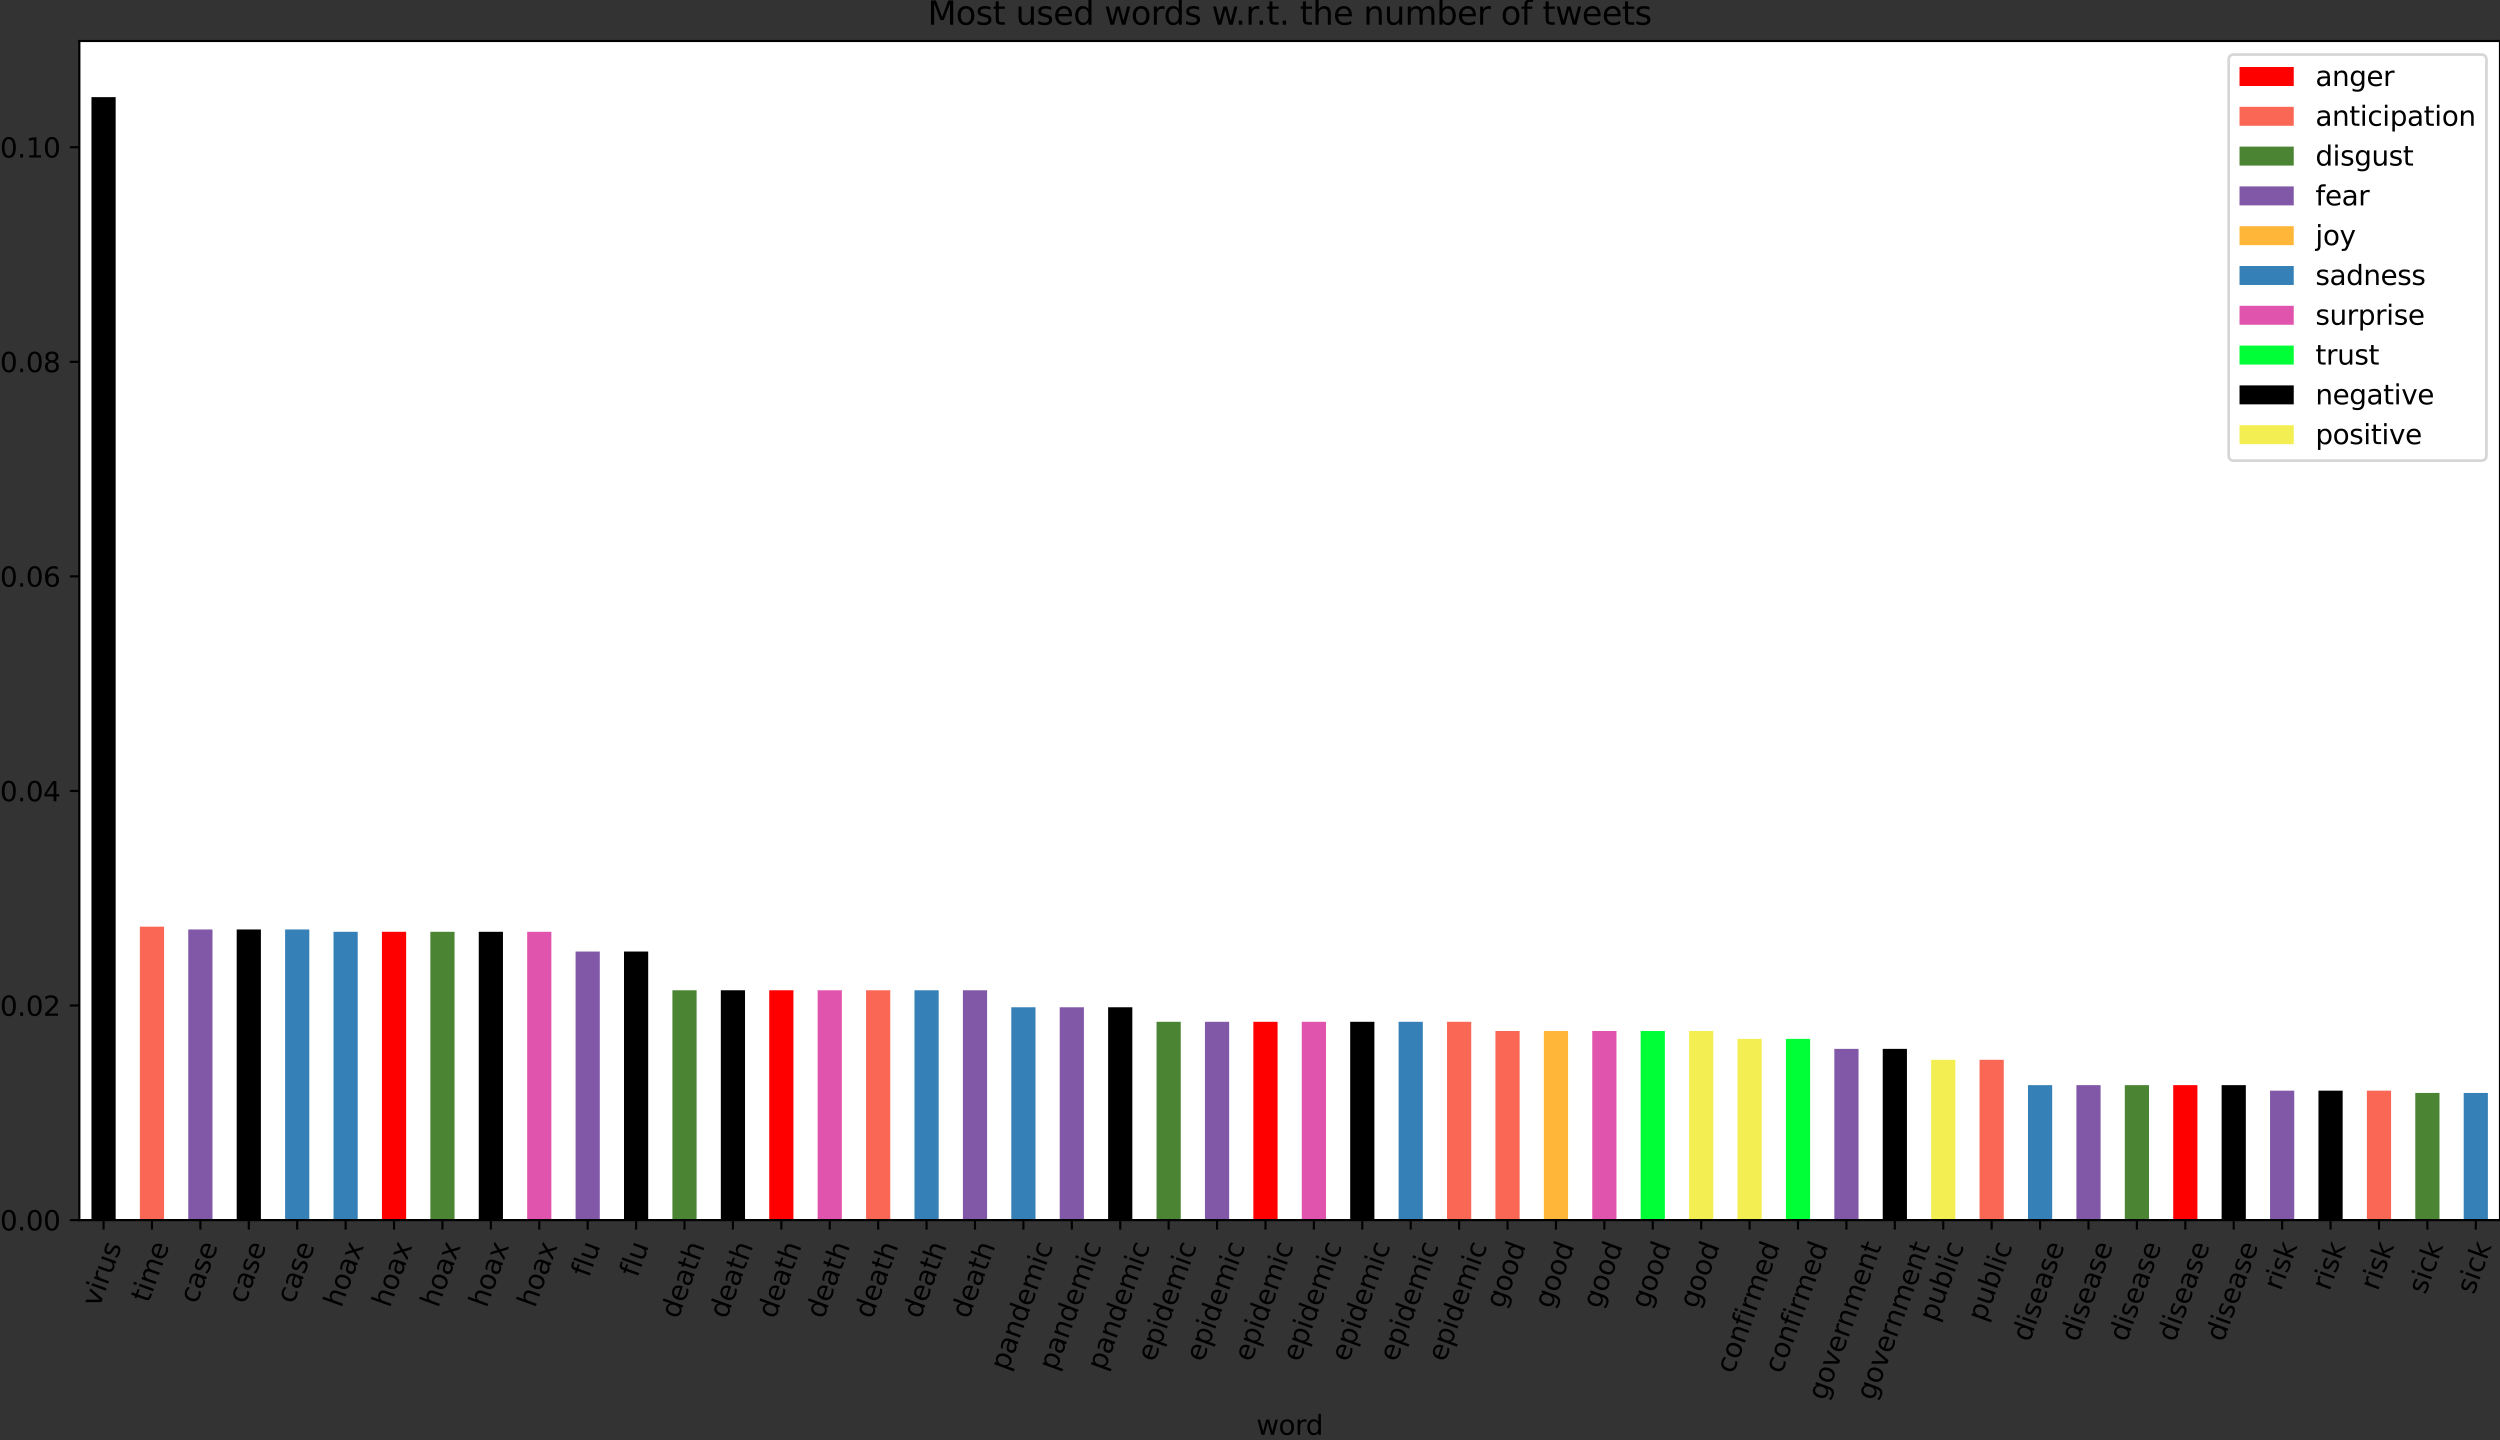<?xml version="1.0" encoding="utf-8" standalone="no"?>
<!DOCTYPE svg PUBLIC "-//W3C//DTD SVG 1.1//EN"
  "http://www.w3.org/Graphics/SVG/1.1/DTD/svg11.dtd">
<svg height="531.274pt" version="1.1" viewBox="0 0 922.066 531.274" width="922.066pt" xmlns="http://www.w3.org/2000/svg" xmlns:xlink="http://www.w3.org/1999/xlink">
 <rect x="0" y="0" width="922.066" height="531.274" fill="#333333" stroke="none"/>
 <defs>
  <style type="text/css">*{stroke-linecap:butt;stroke-linejoin:round;}</style>
 </defs>
 <g id="figure_1">
  <g id="patch_1">
   <path d="M 0 531.274 
L 922.066 531.274 
L 922.066 0 
L 0 0 
z
" style="fill:none;"/>
  </g>
  <g id="axes_1">
   <g id="patch_2">
    <path d="M 29.266 449.998 
L 922.066 449.998 
L 922.066 15.118 
L 29.266 15.118 
z
" style="fill:#ffffff;"/>
   </g>
   <g id="patch_3">
    <path clip-path="url(#p5f3ebef27d)" d="M 33.73 449.998 
L 42.658 449.998 
L 42.658 35.827 
L 33.73 35.827 
z
"/>
   </g>
   <g id="patch_4">
    <path clip-path="url(#p5f3ebef27d)" d="M 51.586 449.998 
L 60.514 449.998 
L 60.514 341.776 
L 51.586 341.776 
z
" style="fill:#fb6755;"/>
   </g>
   <g id="patch_5">
    <path clip-path="url(#p5f3ebef27d)" d="M 69.442 449.998 
L 78.37 449.998 
L 78.37 342.805 
L 69.442 342.805 
z
" style="fill:#8058a7;"/>
   </g>
   <g id="patch_6">
    <path clip-path="url(#p5f3ebef27d)" d="M 87.298 449.998 
L 96.226 449.998 
L 96.226 342.805 
L 87.298 342.805 
z
"/>
   </g>
   <g id="patch_7">
    <path clip-path="url(#p5f3ebef27d)" d="M 105.154 449.998 
L 114.082 449.998 
L 114.082 342.805 
L 105.154 342.805 
z
" style="fill:#3581b7;"/>
   </g>
   <g id="patch_8">
    <path clip-path="url(#p5f3ebef27d)" d="M 123.01 449.998 
L 131.938 449.998 
L 131.938 343.664 
L 123.01 343.664 
z
" style="fill:#3581b7;"/>
   </g>
   <g id="patch_9">
    <path clip-path="url(#p5f3ebef27d)" d="M 140.866 449.998 
L 149.794 449.998 
L 149.794 343.664 
L 140.866 343.664 
z
" style="fill:#ff0000;"/>
   </g>
   <g id="patch_10">
    <path clip-path="url(#p5f3ebef27d)" d="M 158.722 449.998 
L 167.65 449.998 
L 167.65 343.664 
L 158.722 343.664 
z
" style="fill:#4b8534;"/>
   </g>
   <g id="patch_11">
    <path clip-path="url(#p5f3ebef27d)" d="M 176.578 449.998 
L 185.506 449.998 
L 185.506 343.664 
L 176.578 343.664 
z
"/>
   </g>
   <g id="patch_12">
    <path clip-path="url(#p5f3ebef27d)" d="M 194.434 449.998 
L 203.362 449.998 
L 203.362 343.664 
L 194.434 343.664 
z
" style="fill:#e154ae;"/>
   </g>
   <g id="patch_13">
    <path clip-path="url(#p5f3ebef27d)" d="M 212.29 449.998 
L 221.218 449.998 
L 221.218 350.949 
L 212.29 350.949 
z
" style="fill:#8058a7;"/>
   </g>
   <g id="patch_14">
    <path clip-path="url(#p5f3ebef27d)" d="M 230.146 449.998 
L 239.074 449.998 
L 239.074 350.949 
L 230.146 350.949 
z
"/>
   </g>
   <g id="patch_15">
    <path clip-path="url(#p5f3ebef27d)" d="M 248.002 449.998 
L 256.93 449.998 
L 256.93 365.237 
L 248.002 365.237 
z
" style="fill:#4b8534;"/>
   </g>
   <g id="patch_16">
    <path clip-path="url(#p5f3ebef27d)" d="M 265.858 449.998 
L 274.786 449.998 
L 274.786 365.237 
L 265.858 365.237 
z
"/>
   </g>
   <g id="patch_17">
    <path clip-path="url(#p5f3ebef27d)" d="M 283.714 449.998 
L 292.642 449.998 
L 292.642 365.237 
L 283.714 365.237 
z
" style="fill:#ff0000;"/>
   </g>
   <g id="patch_18">
    <path clip-path="url(#p5f3ebef27d)" d="M 301.57 449.998 
L 310.498 449.998 
L 310.498 365.237 
L 301.57 365.237 
z
" style="fill:#e154ae;"/>
   </g>
   <g id="patch_19">
    <path clip-path="url(#p5f3ebef27d)" d="M 319.426 449.998 
L 328.354 449.998 
L 328.354 365.237 
L 319.426 365.237 
z
" style="fill:#fb6755;"/>
   </g>
   <g id="patch_20">
    <path clip-path="url(#p5f3ebef27d)" d="M 337.282 449.998 
L 346.21 449.998 
L 346.21 365.237 
L 337.282 365.237 
z
" style="fill:#3581b7;"/>
   </g>
   <g id="patch_21">
    <path clip-path="url(#p5f3ebef27d)" d="M 355.138 449.998 
L 364.066 449.998 
L 364.066 365.237 
L 355.138 365.237 
z
" style="fill:#8058a7;"/>
   </g>
   <g id="patch_22">
    <path clip-path="url(#p5f3ebef27d)" d="M 372.994 449.998 
L 381.922 449.998 
L 381.922 371.507 
L 372.994 371.507 
z
" style="fill:#3581b7;"/>
   </g>
   <g id="patch_23">
    <path clip-path="url(#p5f3ebef27d)" d="M 390.85 449.998 
L 399.778 449.998 
L 399.778 371.507 
L 390.85 371.507 
z
" style="fill:#8058a7;"/>
   </g>
   <g id="patch_24">
    <path clip-path="url(#p5f3ebef27d)" d="M 408.706 449.998 
L 417.634 449.998 
L 417.634 371.507 
L 408.706 371.507 
z
"/>
   </g>
   <g id="patch_25">
    <path clip-path="url(#p5f3ebef27d)" d="M 426.562 449.998 
L 435.49 449.998 
L 435.49 376.877 
L 426.562 376.877 
z
" style="fill:#4b8534;"/>
   </g>
   <g id="patch_26">
    <path clip-path="url(#p5f3ebef27d)" d="M 444.418 449.998 
L 453.346 449.998 
L 453.346 376.877 
L 444.418 376.877 
z
" style="fill:#8058a7;"/>
   </g>
   <g id="patch_27">
    <path clip-path="url(#p5f3ebef27d)" d="M 462.274 449.998 
L 471.202 449.998 
L 471.202 376.877 
L 462.274 376.877 
z
" style="fill:#ff0000;"/>
   </g>
   <g id="patch_28">
    <path clip-path="url(#p5f3ebef27d)" d="M 480.13 449.998 
L 489.058 449.998 
L 489.058 376.877 
L 480.13 376.877 
z
" style="fill:#e154ae;"/>
   </g>
   <g id="patch_29">
    <path clip-path="url(#p5f3ebef27d)" d="M 497.986 449.998 
L 506.914 449.998 
L 506.914 376.877 
L 497.986 376.877 
z
"/>
   </g>
   <g id="patch_30">
    <path clip-path="url(#p5f3ebef27d)" d="M 515.842 449.998 
L 524.77 449.998 
L 524.77 376.877 
L 515.842 376.877 
z
" style="fill:#3581b7;"/>
   </g>
   <g id="patch_31">
    <path clip-path="url(#p5f3ebef27d)" d="M 533.698 449.998 
L 542.626 449.998 
L 542.626 376.877 
L 533.698 376.877 
z
" style="fill:#fb6755;"/>
   </g>
   <g id="patch_32">
    <path clip-path="url(#p5f3ebef27d)" d="M 551.554 449.998 
L 560.482 449.998 
L 560.482 380.27 
L 551.554 380.27 
z
" style="fill:#fb6755;"/>
   </g>
   <g id="patch_33">
    <path clip-path="url(#p5f3ebef27d)" d="M 569.41 449.998 
L 578.338 449.998 
L 578.338 380.27 
L 569.41 380.27 
z
" style="fill:#ffb639;"/>
   </g>
   <g id="patch_34">
    <path clip-path="url(#p5f3ebef27d)" d="M 587.266 449.998 
L 596.194 449.998 
L 596.194 380.27 
L 587.266 380.27 
z
" style="fill:#e154ae;"/>
   </g>
   <g id="patch_35">
    <path clip-path="url(#p5f3ebef27d)" d="M 605.122 449.998 
L 614.05 449.998 
L 614.05 380.27 
L 605.122 380.27 
z
" style="fill:#00ff37;"/>
   </g>
   <g id="patch_36">
    <path clip-path="url(#p5f3ebef27d)" d="M 622.978 449.998 
L 631.906 449.998 
L 631.906 380.27 
L 622.978 380.27 
z
" style="fill:#f3ef52;"/>
   </g>
   <g id="patch_37">
    <path clip-path="url(#p5f3ebef27d)" d="M 640.834 449.998 
L 649.762 449.998 
L 649.762 383.171 
L 640.834 383.171 
z
" style="fill:#f3ef52;"/>
   </g>
   <g id="patch_38">
    <path clip-path="url(#p5f3ebef27d)" d="M 658.69 449.998 
L 667.618 449.998 
L 667.618 383.171 
L 658.69 383.171 
z
" style="fill:#00ff37;"/>
   </g>
   <g id="patch_39">
    <path clip-path="url(#p5f3ebef27d)" d="M 676.546 449.998 
L 685.474 449.998 
L 685.474 386.839 
L 676.546 386.839 
z
" style="fill:#8058a7;"/>
   </g>
   <g id="patch_40">
    <path clip-path="url(#p5f3ebef27d)" d="M 694.402 449.998 
L 703.33 449.998 
L 703.33 386.839 
L 694.402 386.839 
z
"/>
   </g>
   <g id="patch_41">
    <path clip-path="url(#p5f3ebef27d)" d="M 712.258 449.998 
L 721.186 449.998 
L 721.186 390.89 
L 712.258 390.89 
z
" style="fill:#f3ef52;"/>
   </g>
   <g id="patch_42">
    <path clip-path="url(#p5f3ebef27d)" d="M 730.114 449.998 
L 739.042 449.998 
L 739.042 390.89 
L 730.114 390.89 
z
" style="fill:#fb6755;"/>
   </g>
   <g id="patch_43">
    <path clip-path="url(#p5f3ebef27d)" d="M 747.97 449.998 
L 756.898 449.998 
L 756.898 400.233 
L 747.97 400.233 
z
" style="fill:#3581b7;"/>
   </g>
   <g id="patch_44">
    <path clip-path="url(#p5f3ebef27d)" d="M 765.826 449.998 
L 774.754 449.998 
L 774.754 400.233 
L 765.826 400.233 
z
" style="fill:#8058a7;"/>
   </g>
   <g id="patch_45">
    <path clip-path="url(#p5f3ebef27d)" d="M 783.682 449.998 
L 792.61 449.998 
L 792.61 400.233 
L 783.682 400.233 
z
" style="fill:#4b8534;"/>
   </g>
   <g id="patch_46">
    <path clip-path="url(#p5f3ebef27d)" d="M 801.538 449.998 
L 810.466 449.998 
L 810.466 400.233 
L 801.538 400.233 
z
" style="fill:#ff0000;"/>
   </g>
   <g id="patch_47">
    <path clip-path="url(#p5f3ebef27d)" d="M 819.394 449.998 
L 828.322 449.998 
L 828.322 400.233 
L 819.394 400.233 
z
"/>
   </g>
   <g id="patch_48">
    <path clip-path="url(#p5f3ebef27d)" d="M 837.25 449.998 
L 846.178 449.998 
L 846.178 402.273 
L 837.25 402.273 
z
" style="fill:#8058a7;"/>
   </g>
   <g id="patch_49">
    <path clip-path="url(#p5f3ebef27d)" d="M 855.106 449.998 
L 864.034 449.998 
L 864.034 402.273 
L 855.106 402.273 
z
"/>
   </g>
   <g id="patch_50">
    <path clip-path="url(#p5f3ebef27d)" d="M 872.962 449.998 
L 881.89 449.998 
L 881.89 402.273 
L 872.962 402.273 
z
" style="fill:#fb6755;"/>
   </g>
   <g id="patch_51">
    <path clip-path="url(#p5f3ebef27d)" d="M 890.818 449.998 
L 899.746 449.998 
L 899.746 403.102 
L 890.818 403.102 
z
" style="fill:#4b8534;"/>
   </g>
   <g id="patch_52">
    <path clip-path="url(#p5f3ebef27d)" d="M 908.674 449.998 
L 917.602 449.998 
L 917.602 403.102 
L 908.674 403.102 
z
" style="fill:#3581b7;"/>
   </g>
   <g id="matplotlib.axis_1">
    <g id="xtick_1">
     <g id="line2d_1">
      <defs>
       <path d="M 0 0 
L 0 3.5 
" id="mff3996da03" style="stroke:#000000;stroke-width:0.8;"/>
      </defs>
      <g>
       <use style="stroke:#000000;stroke-width:0.8;" x="38.194" xlink:href="#mff3996da03" y="449.998"/>
      </g>
     </g>
     <g id="text_1">
      <!-- virus -->
      <g transform="translate(36.622 482.483)rotate(-70)scale(0.1 -0.1)">
       <defs>
        <path d="M 191 3500 
L 800 3500 
L 1894 563 
L 2988 3500 
L 3597 3500 
L 2284 0 
L 1503 0 
L 191 3500 
z
" id="DejaVuSans-76" transform="scale(0.016)"/>
        <path d="M 603 3500 
L 1178 3500 
L 1178 0 
L 603 0 
L 603 3500 
z
M 603 4863 
L 1178 4863 
L 1178 4134 
L 603 4134 
L 603 4863 
z
" id="DejaVuSans-69" transform="scale(0.016)"/>
        <path d="M 2631 2963 
Q 2534 3019 2420 3045 
Q 2306 3072 2169 3072 
Q 1681 3072 1420 2755 
Q 1159 2438 1159 1844 
L 1159 0 
L 581 0 
L 581 3500 
L 1159 3500 
L 1159 2956 
Q 1341 3275 1631 3429 
Q 1922 3584 2338 3584 
Q 2397 3584 2469 3576 
Q 2541 3569 2628 3553 
L 2631 2963 
z
" id="DejaVuSans-72" transform="scale(0.016)"/>
        <path d="M 544 1381 
L 544 3500 
L 1119 3500 
L 1119 1403 
Q 1119 906 1312 657 
Q 1506 409 1894 409 
Q 2359 409 2629 706 
Q 2900 1003 2900 1516 
L 2900 3500 
L 3475 3500 
L 3475 0 
L 2900 0 
L 2900 538 
Q 2691 219 2414 64 
Q 2138 -91 1772 -91 
Q 1169 -91 856 284 
Q 544 659 544 1381 
z
M 1991 3584 
L 1991 3584 
z
" id="DejaVuSans-75" transform="scale(0.016)"/>
        <path d="M 2834 3397 
L 2834 2853 
Q 2591 2978 2328 3040 
Q 2066 3103 1784 3103 
Q 1356 3103 1142 2972 
Q 928 2841 928 2578 
Q 928 2378 1081 2264 
Q 1234 2150 1697 2047 
L 1894 2003 
Q 2506 1872 2764 1633 
Q 3022 1394 3022 966 
Q 3022 478 2636 193 
Q 2250 -91 1575 -91 
Q 1294 -91 989 -36 
Q 684 19 347 128 
L 347 722 
Q 666 556 975 473 
Q 1284 391 1588 391 
Q 1994 391 2212 530 
Q 2431 669 2431 922 
Q 2431 1156 2273 1281 
Q 2116 1406 1581 1522 
L 1381 1569 
Q 847 1681 609 1914 
Q 372 2147 372 2553 
Q 372 3047 722 3315 
Q 1072 3584 1716 3584 
Q 2034 3584 2315 3537 
Q 2597 3491 2834 3397 
z
" id="DejaVuSans-73" transform="scale(0.016)"/>
       </defs>
       <use xlink:href="#DejaVuSans-76"/>
       <use x="59.18" xlink:href="#DejaVuSans-69"/>
       <use x="86.963" xlink:href="#DejaVuSans-72"/>
       <use x="128.076" xlink:href="#DejaVuSans-75"/>
       <use x="191.455" xlink:href="#DejaVuSans-73"/>
      </g>
     </g>
    </g>
    <g id="xtick_2">
     <g id="line2d_2">
      <g>
       <use style="stroke:#000000;stroke-width:0.8;" x="56.05" xlink:href="#mff3996da03" y="449.998"/>
      </g>
     </g>
     <g id="text_2">
      <!-- time -->
      <g transform="translate(54.779 480.827)rotate(-70)scale(0.1 -0.1)">
       <defs>
        <path d="M 1172 4494 
L 1172 3500 
L 2356 3500 
L 2356 3053 
L 1172 3053 
L 1172 1153 
Q 1172 725 1289 603 
Q 1406 481 1766 481 
L 2356 481 
L 2356 0 
L 1766 0 
Q 1100 0 847 248 
Q 594 497 594 1153 
L 594 3053 
L 172 3053 
L 172 3500 
L 594 3500 
L 594 4494 
L 1172 4494 
z
" id="DejaVuSans-74" transform="scale(0.016)"/>
        <path d="M 3328 2828 
Q 3544 3216 3844 3400 
Q 4144 3584 4550 3584 
Q 5097 3584 5394 3201 
Q 5691 2819 5691 2113 
L 5691 0 
L 5113 0 
L 5113 2094 
Q 5113 2597 4934 2840 
Q 4756 3084 4391 3084 
Q 3944 3084 3684 2787 
Q 3425 2491 3425 1978 
L 3425 0 
L 2847 0 
L 2847 2094 
Q 2847 2600 2669 2842 
Q 2491 3084 2119 3084 
Q 1678 3084 1418 2786 
Q 1159 2488 1159 1978 
L 1159 0 
L 581 0 
L 581 3500 
L 1159 3500 
L 1159 2956 
Q 1356 3278 1631 3431 
Q 1906 3584 2284 3584 
Q 2666 3584 2933 3390 
Q 3200 3197 3328 2828 
z
" id="DejaVuSans-6d" transform="scale(0.016)"/>
        <path d="M 3597 1894 
L 3597 1613 
L 953 1613 
Q 991 1019 1311 708 
Q 1631 397 2203 397 
Q 2534 397 2845 478 
Q 3156 559 3463 722 
L 3463 178 
Q 3153 47 2828 -22 
Q 2503 -91 2169 -91 
Q 1331 -91 842 396 
Q 353 884 353 1716 
Q 353 2575 817 3079 
Q 1281 3584 2069 3584 
Q 2775 3584 3186 3129 
Q 3597 2675 3597 1894 
z
M 3022 2063 
Q 3016 2534 2758 2815 
Q 2500 3097 2075 3097 
Q 1594 3097 1305 2825 
Q 1016 2553 972 2059 
L 3022 2063 
z
" id="DejaVuSans-65" transform="scale(0.016)"/>
       </defs>
       <use xlink:href="#DejaVuSans-74"/>
       <use x="39.209" xlink:href="#DejaVuSans-69"/>
       <use x="66.992" xlink:href="#DejaVuSans-6d"/>
       <use x="164.404" xlink:href="#DejaVuSans-65"/>
      </g>
     </g>
    </g>
    <g id="xtick_3">
     <g id="line2d_3">
      <g>
       <use style="stroke:#000000;stroke-width:0.8;" x="73.906" xlink:href="#mff3996da03" y="449.998"/>
      </g>
     </g>
     <g id="text_3">
      <!-- case -->
      <g transform="translate(72.567 481.2)rotate(-70)scale(0.1 -0.1)">
       <defs>
        <path d="M 3122 3366 
L 3122 2828 
Q 2878 2963 2633 3030 
Q 2388 3097 2138 3097 
Q 1578 3097 1268 2742 
Q 959 2388 959 1747 
Q 959 1106 1268 751 
Q 1578 397 2138 397 
Q 2388 397 2633 464 
Q 2878 531 3122 666 
L 3122 134 
Q 2881 22 2623 -34 
Q 2366 -91 2075 -91 
Q 1284 -91 818 406 
Q 353 903 353 1747 
Q 353 2603 823 3093 
Q 1294 3584 2113 3584 
Q 2378 3584 2631 3529 
Q 2884 3475 3122 3366 
z
" id="DejaVuSans-63" transform="scale(0.016)"/>
        <path d="M 2194 1759 
Q 1497 1759 1228 1600 
Q 959 1441 959 1056 
Q 959 750 1161 570 
Q 1363 391 1709 391 
Q 2188 391 2477 730 
Q 2766 1069 2766 1631 
L 2766 1759 
L 2194 1759 
z
M 3341 1997 
L 3341 0 
L 2766 0 
L 2766 531 
Q 2569 213 2275 61 
Q 1981 -91 1556 -91 
Q 1019 -91 701 211 
Q 384 513 384 1019 
Q 384 1609 779 1909 
Q 1175 2209 1959 2209 
L 2766 2209 
L 2766 2266 
Q 2766 2663 2505 2880 
Q 2244 3097 1772 3097 
Q 1472 3097 1187 3025 
Q 903 2953 641 2809 
L 641 3341 
Q 956 3463 1253 3523 
Q 1550 3584 1831 3584 
Q 2591 3584 2966 3190 
Q 3341 2797 3341 1997 
z
" id="DejaVuSans-61" transform="scale(0.016)"/>
       </defs>
       <use xlink:href="#DejaVuSans-63"/>
       <use x="54.98" xlink:href="#DejaVuSans-61"/>
       <use x="116.26" xlink:href="#DejaVuSans-73"/>
       <use x="168.359" xlink:href="#DejaVuSans-65"/>
      </g>
     </g>
    </g>
    <g id="xtick_4">
     <g id="line2d_4">
      <g>
       <use style="stroke:#000000;stroke-width:0.8;" x="91.762" xlink:href="#mff3996da03" y="449.998"/>
      </g>
     </g>
     <g id="text_4">
      <!-- case -->
      <g transform="translate(90.423 481.2)rotate(-70)scale(0.1 -0.1)">
       <use xlink:href="#DejaVuSans-63"/>
       <use x="54.98" xlink:href="#DejaVuSans-61"/>
       <use x="116.26" xlink:href="#DejaVuSans-73"/>
       <use x="168.359" xlink:href="#DejaVuSans-65"/>
      </g>
     </g>
    </g>
    <g id="xtick_5">
     <g id="line2d_5">
      <g>
       <use style="stroke:#000000;stroke-width:0.8;" x="109.618" xlink:href="#mff3996da03" y="449.998"/>
      </g>
     </g>
     <g id="text_5">
      <!-- case -->
      <g transform="translate(108.279 481.2)rotate(-70)scale(0.1 -0.1)">
       <use xlink:href="#DejaVuSans-63"/>
       <use x="54.98" xlink:href="#DejaVuSans-61"/>
       <use x="116.26" xlink:href="#DejaVuSans-73"/>
       <use x="168.359" xlink:href="#DejaVuSans-65"/>
      </g>
     </g>
    </g>
    <g id="xtick_6">
     <g id="line2d_6">
      <g>
       <use style="stroke:#000000;stroke-width:0.8;" x="127.474" xlink:href="#mff3996da03" y="449.998"/>
      </g>
     </g>
     <g id="text_6">
      <!-- hoax -->
      <g transform="translate(125.876 482.622)rotate(-70)scale(0.1 -0.1)">
       <defs>
        <path d="M 3513 2113 
L 3513 0 
L 2938 0 
L 2938 2094 
Q 2938 2591 2744 2837 
Q 2550 3084 2163 3084 
Q 1697 3084 1428 2787 
Q 1159 2491 1159 1978 
L 1159 0 
L 581 0 
L 581 4863 
L 1159 4863 
L 1159 2956 
Q 1366 3272 1645 3428 
Q 1925 3584 2291 3584 
Q 2894 3584 3203 3211 
Q 3513 2838 3513 2113 
z
" id="DejaVuSans-68" transform="scale(0.016)"/>
        <path d="M 1959 3097 
Q 1497 3097 1228 2736 
Q 959 2375 959 1747 
Q 959 1119 1226 758 
Q 1494 397 1959 397 
Q 2419 397 2687 759 
Q 2956 1122 2956 1747 
Q 2956 2369 2687 2733 
Q 2419 3097 1959 3097 
z
M 1959 3584 
Q 2709 3584 3137 3096 
Q 3566 2609 3566 1747 
Q 3566 888 3137 398 
Q 2709 -91 1959 -91 
Q 1206 -91 779 398 
Q 353 888 353 1747 
Q 353 2609 779 3096 
Q 1206 3584 1959 3584 
z
" id="DejaVuSans-6f" transform="scale(0.016)"/>
        <path d="M 3513 3500 
L 2247 1797 
L 3578 0 
L 2900 0 
L 1881 1375 
L 863 0 
L 184 0 
L 1544 1831 
L 300 3500 
L 978 3500 
L 1906 2253 
L 2834 3500 
L 3513 3500 
z
" id="DejaVuSans-78" transform="scale(0.016)"/>
       </defs>
       <use xlink:href="#DejaVuSans-68"/>
       <use x="63.379" xlink:href="#DejaVuSans-6f"/>
       <use x="124.561" xlink:href="#DejaVuSans-61"/>
       <use x="185.84" xlink:href="#DejaVuSans-78"/>
      </g>
     </g>
    </g>
    <g id="xtick_7">
     <g id="line2d_7">
      <g>
       <use style="stroke:#000000;stroke-width:0.8;" x="145.33" xlink:href="#mff3996da03" y="449.998"/>
      </g>
     </g>
     <g id="text_7">
      <!-- hoax -->
      <g transform="translate(143.732 482.622)rotate(-70)scale(0.1 -0.1)">
       <use xlink:href="#DejaVuSans-68"/>
       <use x="63.379" xlink:href="#DejaVuSans-6f"/>
       <use x="124.561" xlink:href="#DejaVuSans-61"/>
       <use x="185.84" xlink:href="#DejaVuSans-78"/>
      </g>
     </g>
    </g>
    <g id="xtick_8">
     <g id="line2d_8">
      <g>
       <use style="stroke:#000000;stroke-width:0.8;" x="163.186" xlink:href="#mff3996da03" y="449.998"/>
      </g>
     </g>
     <g id="text_8">
      <!-- hoax -->
      <g transform="translate(161.588 482.622)rotate(-70)scale(0.1 -0.1)">
       <use xlink:href="#DejaVuSans-68"/>
       <use x="63.379" xlink:href="#DejaVuSans-6f"/>
       <use x="124.561" xlink:href="#DejaVuSans-61"/>
       <use x="185.84" xlink:href="#DejaVuSans-78"/>
      </g>
     </g>
    </g>
    <g id="xtick_9">
     <g id="line2d_9">
      <g>
       <use style="stroke:#000000;stroke-width:0.8;" x="181.042" xlink:href="#mff3996da03" y="449.998"/>
      </g>
     </g>
     <g id="text_9">
      <!-- hoax -->
      <g transform="translate(179.444 482.622)rotate(-70)scale(0.1 -0.1)">
       <use xlink:href="#DejaVuSans-68"/>
       <use x="63.379" xlink:href="#DejaVuSans-6f"/>
       <use x="124.561" xlink:href="#DejaVuSans-61"/>
       <use x="185.84" xlink:href="#DejaVuSans-78"/>
      </g>
     </g>
    </g>
    <g id="xtick_10">
     <g id="line2d_10">
      <g>
       <use style="stroke:#000000;stroke-width:0.8;" x="198.898" xlink:href="#mff3996da03" y="449.998"/>
      </g>
     </g>
     <g id="text_10">
      <!-- hoax -->
      <g transform="translate(197.3 482.622)rotate(-70)scale(0.1 -0.1)">
       <use xlink:href="#DejaVuSans-68"/>
       <use x="63.379" xlink:href="#DejaVuSans-6f"/>
       <use x="124.561" xlink:href="#DejaVuSans-61"/>
       <use x="185.84" xlink:href="#DejaVuSans-78"/>
      </g>
     </g>
    </g>
    <g id="xtick_11">
     <g id="line2d_11">
      <g>
       <use style="stroke:#000000;stroke-width:0.8;" x="216.754" xlink:href="#mff3996da03" y="449.998"/>
      </g>
     </g>
     <g id="text_11">
      <!-- flu -->
      <g transform="translate(217.186 471.471)rotate(-70)scale(0.1 -0.1)">
       <defs>
        <path d="M 2375 4863 
L 2375 4384 
L 1825 4384 
Q 1516 4384 1395 4259 
Q 1275 4134 1275 3809 
L 1275 3500 
L 2222 3500 
L 2222 3053 
L 1275 3053 
L 1275 0 
L 697 0 
L 697 3053 
L 147 3053 
L 147 3500 
L 697 3500 
L 697 3744 
Q 697 4328 969 4595 
Q 1241 4863 1831 4863 
L 2375 4863 
z
" id="DejaVuSans-66" transform="scale(0.016)"/>
        <path d="M 603 4863 
L 1178 4863 
L 1178 0 
L 603 0 
L 603 4863 
z
" id="DejaVuSans-6c" transform="scale(0.016)"/>
       </defs>
       <use xlink:href="#DejaVuSans-66"/>
       <use x="35.205" xlink:href="#DejaVuSans-6c"/>
       <use x="62.988" xlink:href="#DejaVuSans-75"/>
      </g>
     </g>
    </g>
    <g id="xtick_12">
     <g id="line2d_12">
      <g>
       <use style="stroke:#000000;stroke-width:0.8;" x="234.61" xlink:href="#mff3996da03" y="449.998"/>
      </g>
     </g>
     <g id="text_12">
      <!-- flu -->
      <g transform="translate(235.042 471.471)rotate(-70)scale(0.1 -0.1)">
       <use xlink:href="#DejaVuSans-66"/>
       <use x="35.205" xlink:href="#DejaVuSans-6c"/>
       <use x="62.988" xlink:href="#DejaVuSans-75"/>
      </g>
     </g>
    </g>
    <g id="xtick_13">
     <g id="line2d_13">
      <g>
       <use style="stroke:#000000;stroke-width:0.8;" x="252.466" xlink:href="#mff3996da03" y="449.998"/>
      </g>
     </g>
     <g id="text_13">
      <!-- death -->
      <g transform="translate(250.119 486.742)rotate(-70)scale(0.1 -0.1)">
       <defs>
        <path d="M 2906 2969 
L 2906 4863 
L 3481 4863 
L 3481 0 
L 2906 0 
L 2906 525 
Q 2725 213 2448 61 
Q 2172 -91 1784 -91 
Q 1150 -91 751 415 
Q 353 922 353 1747 
Q 353 2572 751 3078 
Q 1150 3584 1784 3584 
Q 2172 3584 2448 3432 
Q 2725 3281 2906 2969 
z
M 947 1747 
Q 947 1113 1208 752 
Q 1469 391 1925 391 
Q 2381 391 2643 752 
Q 2906 1113 2906 1747 
Q 2906 2381 2643 2742 
Q 2381 3103 1925 3103 
Q 1469 3103 1208 2742 
Q 947 2381 947 1747 
z
" id="DejaVuSans-64" transform="scale(0.016)"/>
       </defs>
       <use xlink:href="#DejaVuSans-64"/>
       <use x="63.477" xlink:href="#DejaVuSans-65"/>
       <use x="125" xlink:href="#DejaVuSans-61"/>
       <use x="186.279" xlink:href="#DejaVuSans-74"/>
       <use x="225.488" xlink:href="#DejaVuSans-68"/>
      </g>
     </g>
    </g>
    <g id="xtick_14">
     <g id="line2d_14">
      <g>
       <use style="stroke:#000000;stroke-width:0.8;" x="270.322" xlink:href="#mff3996da03" y="449.998"/>
      </g>
     </g>
     <g id="text_14">
      <!-- death -->
      <g transform="translate(267.975 486.742)rotate(-70)scale(0.1 -0.1)">
       <use xlink:href="#DejaVuSans-64"/>
       <use x="63.477" xlink:href="#DejaVuSans-65"/>
       <use x="125" xlink:href="#DejaVuSans-61"/>
       <use x="186.279" xlink:href="#DejaVuSans-74"/>
       <use x="225.488" xlink:href="#DejaVuSans-68"/>
      </g>
     </g>
    </g>
    <g id="xtick_15">
     <g id="line2d_15">
      <g>
       <use style="stroke:#000000;stroke-width:0.8;" x="288.178" xlink:href="#mff3996da03" y="449.998"/>
      </g>
     </g>
     <g id="text_15">
      <!-- death -->
      <g transform="translate(285.831 486.742)rotate(-70)scale(0.1 -0.1)">
       <use xlink:href="#DejaVuSans-64"/>
       <use x="63.477" xlink:href="#DejaVuSans-65"/>
       <use x="125" xlink:href="#DejaVuSans-61"/>
       <use x="186.279" xlink:href="#DejaVuSans-74"/>
       <use x="225.488" xlink:href="#DejaVuSans-68"/>
      </g>
     </g>
    </g>
    <g id="xtick_16">
     <g id="line2d_16">
      <g>
       <use style="stroke:#000000;stroke-width:0.8;" x="306.034" xlink:href="#mff3996da03" y="449.998"/>
      </g>
     </g>
     <g id="text_16">
      <!-- death -->
      <g transform="translate(303.687 486.742)rotate(-70)scale(0.1 -0.1)">
       <use xlink:href="#DejaVuSans-64"/>
       <use x="63.477" xlink:href="#DejaVuSans-65"/>
       <use x="125" xlink:href="#DejaVuSans-61"/>
       <use x="186.279" xlink:href="#DejaVuSans-74"/>
       <use x="225.488" xlink:href="#DejaVuSans-68"/>
      </g>
     </g>
    </g>
    <g id="xtick_17">
     <g id="line2d_17">
      <g>
       <use style="stroke:#000000;stroke-width:0.8;" x="323.89" xlink:href="#mff3996da03" y="449.998"/>
      </g>
     </g>
     <g id="text_17">
      <!-- death -->
      <g transform="translate(321.543 486.742)rotate(-70)scale(0.1 -0.1)">
       <use xlink:href="#DejaVuSans-64"/>
       <use x="63.477" xlink:href="#DejaVuSans-65"/>
       <use x="125" xlink:href="#DejaVuSans-61"/>
       <use x="186.279" xlink:href="#DejaVuSans-74"/>
       <use x="225.488" xlink:href="#DejaVuSans-68"/>
      </g>
     </g>
    </g>
    <g id="xtick_18">
     <g id="line2d_18">
      <g>
       <use style="stroke:#000000;stroke-width:0.8;" x="341.746" xlink:href="#mff3996da03" y="449.998"/>
      </g>
     </g>
     <g id="text_18">
      <!-- death -->
      <g transform="translate(339.399 486.742)rotate(-70)scale(0.1 -0.1)">
       <use xlink:href="#DejaVuSans-64"/>
       <use x="63.477" xlink:href="#DejaVuSans-65"/>
       <use x="125" xlink:href="#DejaVuSans-61"/>
       <use x="186.279" xlink:href="#DejaVuSans-74"/>
       <use x="225.488" xlink:href="#DejaVuSans-68"/>
      </g>
     </g>
    </g>
    <g id="xtick_19">
     <g id="line2d_19">
      <g>
       <use style="stroke:#000000;stroke-width:0.8;" x="359.602" xlink:href="#mff3996da03" y="449.998"/>
      </g>
     </g>
     <g id="text_19">
      <!-- death -->
      <g transform="translate(357.255 486.742)rotate(-70)scale(0.1 -0.1)">
       <use xlink:href="#DejaVuSans-64"/>
       <use x="63.477" xlink:href="#DejaVuSans-65"/>
       <use x="125" xlink:href="#DejaVuSans-61"/>
       <use x="186.279" xlink:href="#DejaVuSans-74"/>
       <use x="225.488" xlink:href="#DejaVuSans-68"/>
      </g>
     </g>
    </g>
    <g id="xtick_20">
     <g id="line2d_20">
      <g>
       <use style="stroke:#000000;stroke-width:0.8;" x="377.458" xlink:href="#mff3996da03" y="449.998"/>
      </g>
     </g>
     <g id="text_20">
      <!-- pandemic -->
      <g transform="translate(371.614 505.955)rotate(-70)scale(0.1 -0.1)">
       <defs>
        <path d="M 1159 525 
L 1159 -1331 
L 581 -1331 
L 581 3500 
L 1159 3500 
L 1159 2969 
Q 1341 3281 1617 3432 
Q 1894 3584 2278 3584 
Q 2916 3584 3314 3078 
Q 3713 2572 3713 1747 
Q 3713 922 3314 415 
Q 2916 -91 2278 -91 
Q 1894 -91 1617 61 
Q 1341 213 1159 525 
z
M 3116 1747 
Q 3116 2381 2855 2742 
Q 2594 3103 2138 3103 
Q 1681 3103 1420 2742 
Q 1159 2381 1159 1747 
Q 1159 1113 1420 752 
Q 1681 391 2138 391 
Q 2594 391 2855 752 
Q 3116 1113 3116 1747 
z
" id="DejaVuSans-70" transform="scale(0.016)"/>
        <path d="M 3513 2113 
L 3513 0 
L 2938 0 
L 2938 2094 
Q 2938 2591 2744 2837 
Q 2550 3084 2163 3084 
Q 1697 3084 1428 2787 
Q 1159 2491 1159 1978 
L 1159 0 
L 581 0 
L 581 3500 
L 1159 3500 
L 1159 2956 
Q 1366 3272 1645 3428 
Q 1925 3584 2291 3584 
Q 2894 3584 3203 3211 
Q 3513 2838 3513 2113 
z
" id="DejaVuSans-6e" transform="scale(0.016)"/>
       </defs>
       <use xlink:href="#DejaVuSans-70"/>
       <use x="63.477" xlink:href="#DejaVuSans-61"/>
       <use x="124.756" xlink:href="#DejaVuSans-6e"/>
       <use x="188.135" xlink:href="#DejaVuSans-64"/>
       <use x="251.611" xlink:href="#DejaVuSans-65"/>
       <use x="313.135" xlink:href="#DejaVuSans-6d"/>
       <use x="410.547" xlink:href="#DejaVuSans-69"/>
       <use x="438.33" xlink:href="#DejaVuSans-63"/>
      </g>
     </g>
    </g>
    <g id="xtick_21">
     <g id="line2d_21">
      <g>
       <use style="stroke:#000000;stroke-width:0.8;" x="395.314" xlink:href="#mff3996da03" y="449.998"/>
      </g>
     </g>
     <g id="text_21">
      <!-- pandemic -->
      <g transform="translate(389.47 505.955)rotate(-70)scale(0.1 -0.1)">
       <use xlink:href="#DejaVuSans-70"/>
       <use x="63.477" xlink:href="#DejaVuSans-61"/>
       <use x="124.756" xlink:href="#DejaVuSans-6e"/>
       <use x="188.135" xlink:href="#DejaVuSans-64"/>
       <use x="251.611" xlink:href="#DejaVuSans-65"/>
       <use x="313.135" xlink:href="#DejaVuSans-6d"/>
       <use x="410.547" xlink:href="#DejaVuSans-69"/>
       <use x="438.33" xlink:href="#DejaVuSans-63"/>
      </g>
     </g>
    </g>
    <g id="xtick_22">
     <g id="line2d_22">
      <g>
       <use style="stroke:#000000;stroke-width:0.8;" x="413.17" xlink:href="#mff3996da03" y="449.998"/>
      </g>
     </g>
     <g id="text_22">
      <!-- pandemic -->
      <g transform="translate(407.326 505.955)rotate(-70)scale(0.1 -0.1)">
       <use xlink:href="#DejaVuSans-70"/>
       <use x="63.477" xlink:href="#DejaVuSans-61"/>
       <use x="124.756" xlink:href="#DejaVuSans-6e"/>
       <use x="188.135" xlink:href="#DejaVuSans-64"/>
       <use x="251.611" xlink:href="#DejaVuSans-65"/>
       <use x="313.135" xlink:href="#DejaVuSans-6d"/>
       <use x="410.547" xlink:href="#DejaVuSans-69"/>
       <use x="438.33" xlink:href="#DejaVuSans-63"/>
      </g>
     </g>
    </g>
    <g id="xtick_23">
     <g id="line2d_23">
      <g>
       <use style="stroke:#000000;stroke-width:0.8;" x="431.026" xlink:href="#mff3996da03" y="449.998"/>
      </g>
     </g>
     <g id="text_23">
      <!-- epidemic -->
      <g transform="translate(425.787 502.633)rotate(-70)scale(0.1 -0.1)">
       <use xlink:href="#DejaVuSans-65"/>
       <use x="61.523" xlink:href="#DejaVuSans-70"/>
       <use x="125" xlink:href="#DejaVuSans-69"/>
       <use x="152.783" xlink:href="#DejaVuSans-64"/>
       <use x="216.26" xlink:href="#DejaVuSans-65"/>
       <use x="277.783" xlink:href="#DejaVuSans-6d"/>
       <use x="375.195" xlink:href="#DejaVuSans-69"/>
       <use x="402.979" xlink:href="#DejaVuSans-63"/>
      </g>
     </g>
    </g>
    <g id="xtick_24">
     <g id="line2d_24">
      <g>
       <use style="stroke:#000000;stroke-width:0.8;" x="448.882" xlink:href="#mff3996da03" y="449.998"/>
      </g>
     </g>
     <g id="text_24">
      <!-- epidemic -->
      <g transform="translate(443.643 502.633)rotate(-70)scale(0.1 -0.1)">
       <use xlink:href="#DejaVuSans-65"/>
       <use x="61.523" xlink:href="#DejaVuSans-70"/>
       <use x="125" xlink:href="#DejaVuSans-69"/>
       <use x="152.783" xlink:href="#DejaVuSans-64"/>
       <use x="216.26" xlink:href="#DejaVuSans-65"/>
       <use x="277.783" xlink:href="#DejaVuSans-6d"/>
       <use x="375.195" xlink:href="#DejaVuSans-69"/>
       <use x="402.979" xlink:href="#DejaVuSans-63"/>
      </g>
     </g>
    </g>
    <g id="xtick_25">
     <g id="line2d_25">
      <g>
       <use style="stroke:#000000;stroke-width:0.8;" x="466.738" xlink:href="#mff3996da03" y="449.998"/>
      </g>
     </g>
     <g id="text_25">
      <!-- epidemic -->
      <g transform="translate(461.499 502.633)rotate(-70)scale(0.1 -0.1)">
       <use xlink:href="#DejaVuSans-65"/>
       <use x="61.523" xlink:href="#DejaVuSans-70"/>
       <use x="125" xlink:href="#DejaVuSans-69"/>
       <use x="152.783" xlink:href="#DejaVuSans-64"/>
       <use x="216.26" xlink:href="#DejaVuSans-65"/>
       <use x="277.783" xlink:href="#DejaVuSans-6d"/>
       <use x="375.195" xlink:href="#DejaVuSans-69"/>
       <use x="402.979" xlink:href="#DejaVuSans-63"/>
      </g>
     </g>
    </g>
    <g id="xtick_26">
     <g id="line2d_26">
      <g>
       <use style="stroke:#000000;stroke-width:0.8;" x="484.594" xlink:href="#mff3996da03" y="449.998"/>
      </g>
     </g>
     <g id="text_26">
      <!-- epidemic -->
      <g transform="translate(479.355 502.633)rotate(-70)scale(0.1 -0.1)">
       <use xlink:href="#DejaVuSans-65"/>
       <use x="61.523" xlink:href="#DejaVuSans-70"/>
       <use x="125" xlink:href="#DejaVuSans-69"/>
       <use x="152.783" xlink:href="#DejaVuSans-64"/>
       <use x="216.26" xlink:href="#DejaVuSans-65"/>
       <use x="277.783" xlink:href="#DejaVuSans-6d"/>
       <use x="375.195" xlink:href="#DejaVuSans-69"/>
       <use x="402.979" xlink:href="#DejaVuSans-63"/>
      </g>
     </g>
    </g>
    <g id="xtick_27">
     <g id="line2d_27">
      <g>
       <use style="stroke:#000000;stroke-width:0.8;" x="502.45" xlink:href="#mff3996da03" y="449.998"/>
      </g>
     </g>
     <g id="text_27">
      <!-- epidemic -->
      <g transform="translate(497.211 502.633)rotate(-70)scale(0.1 -0.1)">
       <use xlink:href="#DejaVuSans-65"/>
       <use x="61.523" xlink:href="#DejaVuSans-70"/>
       <use x="125" xlink:href="#DejaVuSans-69"/>
       <use x="152.783" xlink:href="#DejaVuSans-64"/>
       <use x="216.26" xlink:href="#DejaVuSans-65"/>
       <use x="277.783" xlink:href="#DejaVuSans-6d"/>
       <use x="375.195" xlink:href="#DejaVuSans-69"/>
       <use x="402.979" xlink:href="#DejaVuSans-63"/>
      </g>
     </g>
    </g>
    <g id="xtick_28">
     <g id="line2d_28">
      <g>
       <use style="stroke:#000000;stroke-width:0.8;" x="520.306" xlink:href="#mff3996da03" y="449.998"/>
      </g>
     </g>
     <g id="text_28">
      <!-- epidemic -->
      <g transform="translate(515.067 502.633)rotate(-70)scale(0.1 -0.1)">
       <use xlink:href="#DejaVuSans-65"/>
       <use x="61.523" xlink:href="#DejaVuSans-70"/>
       <use x="125" xlink:href="#DejaVuSans-69"/>
       <use x="152.783" xlink:href="#DejaVuSans-64"/>
       <use x="216.26" xlink:href="#DejaVuSans-65"/>
       <use x="277.783" xlink:href="#DejaVuSans-6d"/>
       <use x="375.195" xlink:href="#DejaVuSans-69"/>
       <use x="402.979" xlink:href="#DejaVuSans-63"/>
      </g>
     </g>
    </g>
    <g id="xtick_29">
     <g id="line2d_29">
      <g>
       <use style="stroke:#000000;stroke-width:0.8;" x="538.162" xlink:href="#mff3996da03" y="449.998"/>
      </g>
     </g>
     <g id="text_29">
      <!-- epidemic -->
      <g transform="translate(532.923 502.633)rotate(-70)scale(0.1 -0.1)">
       <use xlink:href="#DejaVuSans-65"/>
       <use x="61.523" xlink:href="#DejaVuSans-70"/>
       <use x="125" xlink:href="#DejaVuSans-69"/>
       <use x="152.783" xlink:href="#DejaVuSans-64"/>
       <use x="216.26" xlink:href="#DejaVuSans-65"/>
       <use x="277.783" xlink:href="#DejaVuSans-6d"/>
       <use x="375.195" xlink:href="#DejaVuSans-69"/>
       <use x="402.979" xlink:href="#DejaVuSans-63"/>
      </g>
     </g>
    </g>
    <g id="xtick_30">
     <g id="line2d_30">
      <g>
       <use style="stroke:#000000;stroke-width:0.8;" x="556.018" xlink:href="#mff3996da03" y="449.998"/>
      </g>
     </g>
     <g id="text_30">
      <!-- good -->
      <g transform="translate(554.347 483.028)rotate(-70)scale(0.1 -0.1)">
       <defs>
        <path d="M 2906 1791 
Q 2906 2416 2648 2759 
Q 2391 3103 1925 3103 
Q 1463 3103 1205 2759 
Q 947 2416 947 1791 
Q 947 1169 1205 825 
Q 1463 481 1925 481 
Q 2391 481 2648 825 
Q 2906 1169 2906 1791 
z
M 3481 434 
Q 3481 -459 3084 -895 
Q 2688 -1331 1869 -1331 
Q 1566 -1331 1297 -1286 
Q 1028 -1241 775 -1147 
L 775 -588 
Q 1028 -725 1275 -790 
Q 1522 -856 1778 -856 
Q 2344 -856 2625 -561 
Q 2906 -266 2906 331 
L 2906 616 
Q 2728 306 2450 153 
Q 2172 0 1784 0 
Q 1141 0 747 490 
Q 353 981 353 1791 
Q 353 2603 747 3093 
Q 1141 3584 1784 3584 
Q 2172 3584 2450 3431 
Q 2728 3278 2906 2969 
L 2906 3500 
L 3481 3500 
L 3481 434 
z
" id="DejaVuSans-67" transform="scale(0.016)"/>
       </defs>
       <use xlink:href="#DejaVuSans-67"/>
       <use x="63.477" xlink:href="#DejaVuSans-6f"/>
       <use x="124.658" xlink:href="#DejaVuSans-6f"/>
       <use x="185.84" xlink:href="#DejaVuSans-64"/>
      </g>
     </g>
    </g>
    <g id="xtick_31">
     <g id="line2d_31">
      <g>
       <use style="stroke:#000000;stroke-width:0.8;" x="573.874" xlink:href="#mff3996da03" y="449.998"/>
      </g>
     </g>
     <g id="text_31">
      <!-- good -->
      <g transform="translate(572.203 483.028)rotate(-70)scale(0.1 -0.1)">
       <use xlink:href="#DejaVuSans-67"/>
       <use x="63.477" xlink:href="#DejaVuSans-6f"/>
       <use x="124.658" xlink:href="#DejaVuSans-6f"/>
       <use x="185.84" xlink:href="#DejaVuSans-64"/>
      </g>
     </g>
    </g>
    <g id="xtick_32">
     <g id="line2d_32">
      <g>
       <use style="stroke:#000000;stroke-width:0.8;" x="591.73" xlink:href="#mff3996da03" y="449.998"/>
      </g>
     </g>
     <g id="text_32">
      <!-- good -->
      <g transform="translate(590.059 483.028)rotate(-70)scale(0.1 -0.1)">
       <use xlink:href="#DejaVuSans-67"/>
       <use x="63.477" xlink:href="#DejaVuSans-6f"/>
       <use x="124.658" xlink:href="#DejaVuSans-6f"/>
       <use x="185.84" xlink:href="#DejaVuSans-64"/>
      </g>
     </g>
    </g>
    <g id="xtick_33">
     <g id="line2d_33">
      <g>
       <use style="stroke:#000000;stroke-width:0.8;" x="609.586" xlink:href="#mff3996da03" y="449.998"/>
      </g>
     </g>
     <g id="text_33">
      <!-- good -->
      <g transform="translate(607.915 483.028)rotate(-70)scale(0.1 -0.1)">
       <use xlink:href="#DejaVuSans-67"/>
       <use x="63.477" xlink:href="#DejaVuSans-6f"/>
       <use x="124.658" xlink:href="#DejaVuSans-6f"/>
       <use x="185.84" xlink:href="#DejaVuSans-64"/>
      </g>
     </g>
    </g>
    <g id="xtick_34">
     <g id="line2d_34">
      <g>
       <use style="stroke:#000000;stroke-width:0.8;" x="627.442" xlink:href="#mff3996da03" y="449.998"/>
      </g>
     </g>
     <g id="text_34">
      <!-- good -->
      <g transform="translate(625.771 483.028)rotate(-70)scale(0.1 -0.1)">
       <use xlink:href="#DejaVuSans-67"/>
       <use x="63.477" xlink:href="#DejaVuSans-6f"/>
       <use x="124.658" xlink:href="#DejaVuSans-6f"/>
       <use x="185.84" xlink:href="#DejaVuSans-64"/>
      </g>
     </g>
    </g>
    <g id="xtick_35">
     <g id="line2d_35">
      <g>
       <use style="stroke:#000000;stroke-width:0.8;" x="645.298" xlink:href="#mff3996da03" y="449.998"/>
      </g>
     </g>
     <g id="text_35">
      <!-- confirmed -->
      <g transform="translate(639.266 506.987)rotate(-70)scale(0.1 -0.1)">
       <use xlink:href="#DejaVuSans-63"/>
       <use x="54.98" xlink:href="#DejaVuSans-6f"/>
       <use x="116.162" xlink:href="#DejaVuSans-6e"/>
       <use x="179.541" xlink:href="#DejaVuSans-66"/>
       <use x="214.746" xlink:href="#DejaVuSans-69"/>
       <use x="242.529" xlink:href="#DejaVuSans-72"/>
       <use x="281.893" xlink:href="#DejaVuSans-6d"/>
       <use x="379.305" xlink:href="#DejaVuSans-65"/>
       <use x="440.828" xlink:href="#DejaVuSans-64"/>
      </g>
     </g>
    </g>
    <g id="xtick_36">
     <g id="line2d_36">
      <g>
       <use style="stroke:#000000;stroke-width:0.8;" x="663.154" xlink:href="#mff3996da03" y="449.998"/>
      </g>
     </g>
     <g id="text_36">
      <!-- confirmed -->
      <g transform="translate(657.122 506.987)rotate(-70)scale(0.1 -0.1)">
       <use xlink:href="#DejaVuSans-63"/>
       <use x="54.98" xlink:href="#DejaVuSans-6f"/>
       <use x="116.162" xlink:href="#DejaVuSans-6e"/>
       <use x="179.541" xlink:href="#DejaVuSans-66"/>
       <use x="214.746" xlink:href="#DejaVuSans-69"/>
       <use x="242.529" xlink:href="#DejaVuSans-72"/>
       <use x="281.893" xlink:href="#DejaVuSans-6d"/>
       <use x="379.305" xlink:href="#DejaVuSans-65"/>
       <use x="440.828" xlink:href="#DejaVuSans-64"/>
      </g>
     </g>
    </g>
    <g id="xtick_37">
     <g id="line2d_37">
      <g>
       <use style="stroke:#000000;stroke-width:0.8;" x="681.01" xlink:href="#mff3996da03" y="449.998"/>
      </g>
     </g>
     <g id="text_37">
      <!-- government -->
      <g transform="translate(673.177 516.884)rotate(-70)scale(0.1 -0.1)">
       <use xlink:href="#DejaVuSans-67"/>
       <use x="63.477" xlink:href="#DejaVuSans-6f"/>
       <use x="124.658" xlink:href="#DejaVuSans-76"/>
       <use x="183.838" xlink:href="#DejaVuSans-65"/>
       <use x="245.361" xlink:href="#DejaVuSans-72"/>
       <use x="284.725" xlink:href="#DejaVuSans-6e"/>
       <use x="348.104" xlink:href="#DejaVuSans-6d"/>
       <use x="445.516" xlink:href="#DejaVuSans-65"/>
       <use x="507.039" xlink:href="#DejaVuSans-6e"/>
       <use x="570.418" xlink:href="#DejaVuSans-74"/>
      </g>
     </g>
    </g>
    <g id="xtick_38">
     <g id="line2d_38">
      <g>
       <use style="stroke:#000000;stroke-width:0.8;" x="698.866" xlink:href="#mff3996da03" y="449.998"/>
      </g>
     </g>
     <g id="text_38">
      <!-- government -->
      <g transform="translate(691.033 516.884)rotate(-70)scale(0.1 -0.1)">
       <use xlink:href="#DejaVuSans-67"/>
       <use x="63.477" xlink:href="#DejaVuSans-6f"/>
       <use x="124.658" xlink:href="#DejaVuSans-76"/>
       <use x="183.838" xlink:href="#DejaVuSans-65"/>
       <use x="245.361" xlink:href="#DejaVuSans-72"/>
       <use x="284.725" xlink:href="#DejaVuSans-6e"/>
       <use x="348.104" xlink:href="#DejaVuSans-6d"/>
       <use x="445.516" xlink:href="#DejaVuSans-65"/>
       <use x="507.039" xlink:href="#DejaVuSans-6e"/>
       <use x="570.418" xlink:href="#DejaVuSans-74"/>
      </g>
     </g>
    </g>
    <g id="xtick_39">
     <g id="line2d_39">
      <g>
       <use style="stroke:#000000;stroke-width:0.8;" x="716.722" xlink:href="#mff3996da03" y="449.998"/>
      </g>
     </g>
     <g id="text_39">
      <!-- public -->
      <g transform="translate(714.169 487.871)rotate(-70)scale(0.1 -0.1)">
       <defs>
        <path d="M 3116 1747 
Q 3116 2381 2855 2742 
Q 2594 3103 2138 3103 
Q 1681 3103 1420 2742 
Q 1159 2381 1159 1747 
Q 1159 1113 1420 752 
Q 1681 391 2138 391 
Q 2594 391 2855 752 
Q 3116 1113 3116 1747 
z
M 1159 2969 
Q 1341 3281 1617 3432 
Q 1894 3584 2278 3584 
Q 2916 3584 3314 3078 
Q 3713 2572 3713 1747 
Q 3713 922 3314 415 
Q 2916 -91 2278 -91 
Q 1894 -91 1617 61 
Q 1341 213 1159 525 
L 1159 0 
L 581 0 
L 581 4863 
L 1159 4863 
L 1159 2969 
z
" id="DejaVuSans-62" transform="scale(0.016)"/>
       </defs>
       <use xlink:href="#DejaVuSans-70"/>
       <use x="63.477" xlink:href="#DejaVuSans-75"/>
       <use x="126.855" xlink:href="#DejaVuSans-62"/>
       <use x="190.332" xlink:href="#DejaVuSans-6c"/>
       <use x="218.115" xlink:href="#DejaVuSans-69"/>
       <use x="245.898" xlink:href="#DejaVuSans-63"/>
      </g>
     </g>
    </g>
    <g id="xtick_40">
     <g id="line2d_40">
      <g>
       <use style="stroke:#000000;stroke-width:0.8;" x="734.578" xlink:href="#mff3996da03" y="449.998"/>
      </g>
     </g>
     <g id="text_40">
      <!-- public -->
      <g transform="translate(732.025 487.871)rotate(-70)scale(0.1 -0.1)">
       <use xlink:href="#DejaVuSans-70"/>
       <use x="63.477" xlink:href="#DejaVuSans-75"/>
       <use x="126.855" xlink:href="#DejaVuSans-62"/>
       <use x="190.332" xlink:href="#DejaVuSans-6c"/>
       <use x="218.115" xlink:href="#DejaVuSans-69"/>
       <use x="245.898" xlink:href="#DejaVuSans-63"/>
      </g>
     </g>
    </g>
    <g id="xtick_41">
     <g id="line2d_41">
      <g>
       <use style="stroke:#000000;stroke-width:0.8;" x="752.434" xlink:href="#mff3996da03" y="449.998"/>
      </g>
     </g>
     <g id="text_41">
      <!-- disease -->
      <g transform="translate(748.532 495.286)rotate(-70)scale(0.1 -0.1)">
       <use xlink:href="#DejaVuSans-64"/>
       <use x="63.477" xlink:href="#DejaVuSans-69"/>
       <use x="91.26" xlink:href="#DejaVuSans-73"/>
       <use x="143.359" xlink:href="#DejaVuSans-65"/>
       <use x="204.883" xlink:href="#DejaVuSans-61"/>
       <use x="266.162" xlink:href="#DejaVuSans-73"/>
       <use x="318.262" xlink:href="#DejaVuSans-65"/>
      </g>
     </g>
    </g>
    <g id="xtick_42">
     <g id="line2d_42">
      <g>
       <use style="stroke:#000000;stroke-width:0.8;" x="770.29" xlink:href="#mff3996da03" y="449.998"/>
      </g>
     </g>
     <g id="text_42">
      <!-- disease -->
      <g transform="translate(766.388 495.286)rotate(-70)scale(0.1 -0.1)">
       <use xlink:href="#DejaVuSans-64"/>
       <use x="63.477" xlink:href="#DejaVuSans-69"/>
       <use x="91.26" xlink:href="#DejaVuSans-73"/>
       <use x="143.359" xlink:href="#DejaVuSans-65"/>
       <use x="204.883" xlink:href="#DejaVuSans-61"/>
       <use x="266.162" xlink:href="#DejaVuSans-73"/>
       <use x="318.262" xlink:href="#DejaVuSans-65"/>
      </g>
     </g>
    </g>
    <g id="xtick_43">
     <g id="line2d_43">
      <g>
       <use style="stroke:#000000;stroke-width:0.8;" x="788.146" xlink:href="#mff3996da03" y="449.998"/>
      </g>
     </g>
     <g id="text_43">
      <!-- disease -->
      <g transform="translate(784.244 495.286)rotate(-70)scale(0.1 -0.1)">
       <use xlink:href="#DejaVuSans-64"/>
       <use x="63.477" xlink:href="#DejaVuSans-69"/>
       <use x="91.26" xlink:href="#DejaVuSans-73"/>
       <use x="143.359" xlink:href="#DejaVuSans-65"/>
       <use x="204.883" xlink:href="#DejaVuSans-61"/>
       <use x="266.162" xlink:href="#DejaVuSans-73"/>
       <use x="318.262" xlink:href="#DejaVuSans-65"/>
      </g>
     </g>
    </g>
    <g id="xtick_44">
     <g id="line2d_44">
      <g>
       <use style="stroke:#000000;stroke-width:0.8;" x="806.002" xlink:href="#mff3996da03" y="449.998"/>
      </g>
     </g>
     <g id="text_44">
      <!-- disease -->
      <g transform="translate(802.1 495.286)rotate(-70)scale(0.1 -0.1)">
       <use xlink:href="#DejaVuSans-64"/>
       <use x="63.477" xlink:href="#DejaVuSans-69"/>
       <use x="91.26" xlink:href="#DejaVuSans-73"/>
       <use x="143.359" xlink:href="#DejaVuSans-65"/>
       <use x="204.883" xlink:href="#DejaVuSans-61"/>
       <use x="266.162" xlink:href="#DejaVuSans-73"/>
       <use x="318.262" xlink:href="#DejaVuSans-65"/>
      </g>
     </g>
    </g>
    <g id="xtick_45">
     <g id="line2d_45">
      <g>
       <use style="stroke:#000000;stroke-width:0.8;" x="823.858" xlink:href="#mff3996da03" y="449.998"/>
      </g>
     </g>
     <g id="text_45">
      <!-- disease -->
      <g transform="translate(819.956 495.286)rotate(-70)scale(0.1 -0.1)">
       <use xlink:href="#DejaVuSans-64"/>
       <use x="63.477" xlink:href="#DejaVuSans-69"/>
       <use x="91.26" xlink:href="#DejaVuSans-73"/>
       <use x="143.359" xlink:href="#DejaVuSans-65"/>
       <use x="204.883" xlink:href="#DejaVuSans-61"/>
       <use x="266.162" xlink:href="#DejaVuSans-73"/>
       <use x="318.262" xlink:href="#DejaVuSans-65"/>
      </g>
     </g>
    </g>
    <g id="xtick_46">
     <g id="line2d_46">
      <g>
       <use style="stroke:#000000;stroke-width:0.8;" x="841.714" xlink:href="#mff3996da03" y="449.998"/>
      </g>
     </g>
     <g id="text_46">
      <!-- risk -->
      <g transform="translate(841.247 476.407)rotate(-70)scale(0.1 -0.1)">
       <defs>
        <path d="M 581 4863 
L 1159 4863 
L 1159 1991 
L 2875 3500 
L 3609 3500 
L 1753 1863 
L 3688 0 
L 2938 0 
L 1159 1709 
L 1159 0 
L 581 0 
L 581 4863 
z
" id="DejaVuSans-6b" transform="scale(0.016)"/>
       </defs>
       <use xlink:href="#DejaVuSans-72"/>
       <use x="41.113" xlink:href="#DejaVuSans-69"/>
       <use x="68.896" xlink:href="#DejaVuSans-73"/>
       <use x="120.996" xlink:href="#DejaVuSans-6b"/>
      </g>
     </g>
    </g>
    <g id="xtick_47">
     <g id="line2d_47">
      <g>
       <use style="stroke:#000000;stroke-width:0.8;" x="859.57" xlink:href="#mff3996da03" y="449.998"/>
      </g>
     </g>
     <g id="text_47">
      <!-- risk -->
      <g transform="translate(859.103 476.407)rotate(-70)scale(0.1 -0.1)">
       <use xlink:href="#DejaVuSans-72"/>
       <use x="41.113" xlink:href="#DejaVuSans-69"/>
       <use x="68.896" xlink:href="#DejaVuSans-73"/>
       <use x="120.996" xlink:href="#DejaVuSans-6b"/>
      </g>
     </g>
    </g>
    <g id="xtick_48">
     <g id="line2d_48">
      <g>
       <use style="stroke:#000000;stroke-width:0.8;" x="877.426" xlink:href="#mff3996da03" y="449.998"/>
      </g>
     </g>
     <g id="text_48">
      <!-- risk -->
      <g transform="translate(876.959 476.407)rotate(-70)scale(0.1 -0.1)">
       <use xlink:href="#DejaVuSans-72"/>
       <use x="41.113" xlink:href="#DejaVuSans-69"/>
       <use x="68.896" xlink:href="#DejaVuSans-73"/>
       <use x="120.996" xlink:href="#DejaVuSans-6b"/>
      </g>
     </g>
    </g>
    <g id="xtick_49">
     <g id="line2d_49">
      <g>
       <use style="stroke:#000000;stroke-width:0.8;" x="895.282" xlink:href="#mff3996da03" y="449.998"/>
      </g>
     </g>
     <g id="text_49">
      <!-- sick -->
      <g transform="translate(894.578 477.711)rotate(-70)scale(0.1 -0.1)">
       <use xlink:href="#DejaVuSans-73"/>
       <use x="52.1" xlink:href="#DejaVuSans-69"/>
       <use x="79.883" xlink:href="#DejaVuSans-63"/>
       <use x="134.863" xlink:href="#DejaVuSans-6b"/>
      </g>
     </g>
    </g>
    <g id="xtick_50">
     <g id="line2d_50">
      <g>
       <use style="stroke:#000000;stroke-width:0.8;" x="913.138" xlink:href="#mff3996da03" y="449.998"/>
      </g>
     </g>
     <g id="text_50">
      <!-- sick -->
      <g transform="translate(912.434 477.711)rotate(-70)scale(0.1 -0.1)">
       <use xlink:href="#DejaVuSans-73"/>
       <use x="52.1" xlink:href="#DejaVuSans-69"/>
       <use x="79.883" xlink:href="#DejaVuSans-63"/>
       <use x="134.863" xlink:href="#DejaVuSans-6b"/>
      </g>
     </g>
    </g>
    <g id="text_51">
     <!-- word -->
     <g transform="translate(463.375 529.194)scale(0.1 -0.1)">
      <defs>
       <path d="M 269 3500 
L 844 3500 
L 1563 769 
L 2278 3500 
L 2956 3500 
L 3675 769 
L 4391 3500 
L 4966 3500 
L 4050 0 
L 3372 0 
L 2619 2869 
L 1863 0 
L 1184 0 
L 269 3500 
z
" id="DejaVuSans-77" transform="scale(0.016)"/>
      </defs>
      <use xlink:href="#DejaVuSans-77"/>
      <use x="81.787" xlink:href="#DejaVuSans-6f"/>
      <use x="142.969" xlink:href="#DejaVuSans-72"/>
      <use x="182.332" xlink:href="#DejaVuSans-64"/>
     </g>
    </g>
   </g>
   <g id="matplotlib.axis_2">
    <g id="ytick_1">
     <g id="line2d_51">
      <defs>
       <path d="M 0 0 
L -3.5 0 
" id="m71fff37a01" style="stroke:#000000;stroke-width:0.8;"/>
      </defs>
      <g>
       <use style="stroke:#000000;stroke-width:0.8;" x="29.266" xlink:href="#m71fff37a01" y="449.998"/>
      </g>
     </g>
     <g id="text_52">
      <!-- 0.00 -->
      <g transform="translate(0 453.797)scale(0.1 -0.1)">
       <defs>
        <path d="M 2034 4250 
Q 1547 4250 1301 3770 
Q 1056 3291 1056 2328 
Q 1056 1369 1301 889 
Q 1547 409 2034 409 
Q 2525 409 2770 889 
Q 3016 1369 3016 2328 
Q 3016 3291 2770 3770 
Q 2525 4250 2034 4250 
z
M 2034 4750 
Q 2819 4750 3233 4129 
Q 3647 3509 3647 2328 
Q 3647 1150 3233 529 
Q 2819 -91 2034 -91 
Q 1250 -91 836 529 
Q 422 1150 422 2328 
Q 422 3509 836 4129 
Q 1250 4750 2034 4750 
z
" id="DejaVuSans-30" transform="scale(0.016)"/>
        <path d="M 684 794 
L 1344 794 
L 1344 0 
L 684 0 
L 684 794 
z
" id="DejaVuSans-2e" transform="scale(0.016)"/>
       </defs>
       <use xlink:href="#DejaVuSans-30"/>
       <use x="63.623" xlink:href="#DejaVuSans-2e"/>
       <use x="95.41" xlink:href="#DejaVuSans-30"/>
       <use x="159.033" xlink:href="#DejaVuSans-30"/>
      </g>
     </g>
    </g>
    <g id="ytick_2">
     <g id="line2d_52">
      <g>
       <use style="stroke:#000000;stroke-width:0.8;" x="29.266" xlink:href="#m71fff37a01" y="370.861"/>
      </g>
     </g>
     <g id="text_53">
      <!-- 0.02 -->
      <g transform="translate(0 374.66)scale(0.1 -0.1)">
       <defs>
        <path d="M 1228 531 
L 3431 531 
L 3431 0 
L 469 0 
L 469 531 
Q 828 903 1448 1529 
Q 2069 2156 2228 2338 
Q 2531 2678 2651 2914 
Q 2772 3150 2772 3378 
Q 2772 3750 2511 3984 
Q 2250 4219 1831 4219 
Q 1534 4219 1204 4116 
Q 875 4013 500 3803 
L 500 4441 
Q 881 4594 1212 4672 
Q 1544 4750 1819 4750 
Q 2544 4750 2975 4387 
Q 3406 4025 3406 3419 
Q 3406 3131 3298 2873 
Q 3191 2616 2906 2266 
Q 2828 2175 2409 1742 
Q 1991 1309 1228 531 
z
" id="DejaVuSans-32" transform="scale(0.016)"/>
       </defs>
       <use xlink:href="#DejaVuSans-30"/>
       <use x="63.623" xlink:href="#DejaVuSans-2e"/>
       <use x="95.41" xlink:href="#DejaVuSans-30"/>
       <use x="159.033" xlink:href="#DejaVuSans-32"/>
      </g>
     </g>
    </g>
    <g id="ytick_3">
     <g id="line2d_53">
      <g>
       <use style="stroke:#000000;stroke-width:0.8;" x="29.266" xlink:href="#m71fff37a01" y="291.723"/>
      </g>
     </g>
     <g id="text_54">
      <!-- 0.04 -->
      <g transform="translate(0 295.522)scale(0.1 -0.1)">
       <defs>
        <path d="M 2419 4116 
L 825 1625 
L 2419 1625 
L 2419 4116 
z
M 2253 4666 
L 3047 4666 
L 3047 1625 
L 3713 1625 
L 3713 1100 
L 3047 1100 
L 3047 0 
L 2419 0 
L 2419 1100 
L 313 1100 
L 313 1709 
L 2253 4666 
z
" id="DejaVuSans-34" transform="scale(0.016)"/>
       </defs>
       <use xlink:href="#DejaVuSans-30"/>
       <use x="63.623" xlink:href="#DejaVuSans-2e"/>
       <use x="95.41" xlink:href="#DejaVuSans-30"/>
       <use x="159.033" xlink:href="#DejaVuSans-34"/>
      </g>
     </g>
    </g>
    <g id="ytick_4">
     <g id="line2d_54">
      <g>
       <use style="stroke:#000000;stroke-width:0.8;" x="29.266" xlink:href="#m71fff37a01" y="212.585"/>
      </g>
     </g>
     <g id="text_55">
      <!-- 0.06 -->
      <g transform="translate(0 216.385)scale(0.1 -0.1)">
       <defs>
        <path d="M 2113 2584 
Q 1688 2584 1439 2293 
Q 1191 2003 1191 1497 
Q 1191 994 1439 701 
Q 1688 409 2113 409 
Q 2538 409 2786 701 
Q 3034 994 3034 1497 
Q 3034 2003 2786 2293 
Q 2538 2584 2113 2584 
z
M 3366 4563 
L 3366 3988 
Q 3128 4100 2886 4159 
Q 2644 4219 2406 4219 
Q 1781 4219 1451 3797 
Q 1122 3375 1075 2522 
Q 1259 2794 1537 2939 
Q 1816 3084 2150 3084 
Q 2853 3084 3261 2657 
Q 3669 2231 3669 1497 
Q 3669 778 3244 343 
Q 2819 -91 2113 -91 
Q 1303 -91 875 529 
Q 447 1150 447 2328 
Q 447 3434 972 4092 
Q 1497 4750 2381 4750 
Q 2619 4750 2861 4703 
Q 3103 4656 3366 4563 
z
" id="DejaVuSans-36" transform="scale(0.016)"/>
       </defs>
       <use xlink:href="#DejaVuSans-30"/>
       <use x="63.623" xlink:href="#DejaVuSans-2e"/>
       <use x="95.41" xlink:href="#DejaVuSans-30"/>
       <use x="159.033" xlink:href="#DejaVuSans-36"/>
      </g>
     </g>
    </g>
    <g id="ytick_5">
     <g id="line2d_55">
      <g>
       <use style="stroke:#000000;stroke-width:0.8;" x="29.266" xlink:href="#m71fff37a01" y="133.448"/>
      </g>
     </g>
     <g id="text_56">
      <!-- 0.08 -->
      <g transform="translate(0 137.247)scale(0.1 -0.1)">
       <defs>
        <path d="M 2034 2216 
Q 1584 2216 1326 1975 
Q 1069 1734 1069 1313 
Q 1069 891 1326 650 
Q 1584 409 2034 409 
Q 2484 409 2743 651 
Q 3003 894 3003 1313 
Q 3003 1734 2745 1975 
Q 2488 2216 2034 2216 
z
M 1403 2484 
Q 997 2584 770 2862 
Q 544 3141 544 3541 
Q 544 4100 942 4425 
Q 1341 4750 2034 4750 
Q 2731 4750 3128 4425 
Q 3525 4100 3525 3541 
Q 3525 3141 3298 2862 
Q 3072 2584 2669 2484 
Q 3125 2378 3379 2068 
Q 3634 1759 3634 1313 
Q 3634 634 3220 271 
Q 2806 -91 2034 -91 
Q 1263 -91 848 271 
Q 434 634 434 1313 
Q 434 1759 690 2068 
Q 947 2378 1403 2484 
z
M 1172 3481 
Q 1172 3119 1398 2916 
Q 1625 2713 2034 2713 
Q 2441 2713 2670 2916 
Q 2900 3119 2900 3481 
Q 2900 3844 2670 4047 
Q 2441 4250 2034 4250 
Q 1625 4250 1398 4047 
Q 1172 3844 1172 3481 
z
" id="DejaVuSans-38" transform="scale(0.016)"/>
       </defs>
       <use xlink:href="#DejaVuSans-30"/>
       <use x="63.623" xlink:href="#DejaVuSans-2e"/>
       <use x="95.41" xlink:href="#DejaVuSans-30"/>
       <use x="159.033" xlink:href="#DejaVuSans-38"/>
      </g>
     </g>
    </g>
    <g id="ytick_6">
     <g id="line2d_56">
      <g>
       <use style="stroke:#000000;stroke-width:0.8;" x="29.266" xlink:href="#m71fff37a01" y="54.31"/>
      </g>
     </g>
     <g id="text_57">
      <!-- 0.10 -->
      <g transform="translate(0 58.109)scale(0.1 -0.1)">
       <defs>
        <path d="M 794 531 
L 1825 531 
L 1825 4091 
L 703 3866 
L 703 4441 
L 1819 4666 
L 2450 4666 
L 2450 531 
L 3481 531 
L 3481 0 
L 794 0 
L 794 531 
z
" id="DejaVuSans-31" transform="scale(0.016)"/>
       </defs>
       <use xlink:href="#DejaVuSans-30"/>
       <use x="63.623" xlink:href="#DejaVuSans-2e"/>
       <use x="95.41" xlink:href="#DejaVuSans-31"/>
       <use x="159.033" xlink:href="#DejaVuSans-30"/>
      </g>
     </g>
    </g>
   </g>
   <g id="patch_53">
    <path d="M 29.266 449.998 
L 29.266 15.118 
" style="fill:none;stroke:#000000;stroke-linecap:square;stroke-linejoin:miter;stroke-width:0.8;"/>
   </g>
   <g id="patch_54">
    <path d="M 922.066 449.998 
L 922.066 15.118 
" style="fill:none;stroke:#000000;stroke-linecap:square;stroke-linejoin:miter;stroke-width:0.8;"/>
   </g>
   <g id="patch_55">
    <path d="M 29.266 449.998 
L 922.066 449.998 
" style="fill:none;stroke:#000000;stroke-linecap:square;stroke-linejoin:miter;stroke-width:0.8;"/>
   </g>
   <g id="patch_56">
    <path d="M 29.266 15.118 
L 922.066 15.118 
" style="fill:none;stroke:#000000;stroke-linecap:square;stroke-linejoin:miter;stroke-width:0.8;"/>
   </g>
   <g id="text_58">
    <!-- Most used words w.r.t. the number of tweets -->
    <g transform="translate(342.169 9.118)scale(0.12 -0.12)">
     <defs>
      <path d="M 628 4666 
L 1569 4666 
L 2759 1491 
L 3956 4666 
L 4897 4666 
L 4897 0 
L 4281 0 
L 4281 4097 
L 3078 897 
L 2444 897 
L 1241 4097 
L 1241 0 
L 628 0 
L 628 4666 
z
" id="DejaVuSans-4d" transform="scale(0.016)"/>
      <path id="DejaVuSans-20" transform="scale(0.016)"/>
     </defs>
     <use xlink:href="#DejaVuSans-4d"/>
     <use x="86.279" xlink:href="#DejaVuSans-6f"/>
     <use x="147.461" xlink:href="#DejaVuSans-73"/>
     <use x="199.561" xlink:href="#DejaVuSans-74"/>
     <use x="238.77" xlink:href="#DejaVuSans-20"/>
     <use x="270.557" xlink:href="#DejaVuSans-75"/>
     <use x="333.936" xlink:href="#DejaVuSans-73"/>
     <use x="386.035" xlink:href="#DejaVuSans-65"/>
     <use x="447.559" xlink:href="#DejaVuSans-64"/>
     <use x="511.035" xlink:href="#DejaVuSans-20"/>
     <use x="542.822" xlink:href="#DejaVuSans-77"/>
     <use x="624.609" xlink:href="#DejaVuSans-6f"/>
     <use x="685.791" xlink:href="#DejaVuSans-72"/>
     <use x="725.154" xlink:href="#DejaVuSans-64"/>
     <use x="788.631" xlink:href="#DejaVuSans-73"/>
     <use x="840.73" xlink:href="#DejaVuSans-20"/>
     <use x="872.518" xlink:href="#DejaVuSans-77"/>
     <use x="945.18" xlink:href="#DejaVuSans-2e"/>
     <use x="976.967" xlink:href="#DejaVuSans-72"/>
     <use x="1008.955" xlink:href="#DejaVuSans-2e"/>
     <use x="1040.742" xlink:href="#DejaVuSans-74"/>
     <use x="1079.951" xlink:href="#DejaVuSans-2e"/>
     <use x="1111.738" xlink:href="#DejaVuSans-20"/>
     <use x="1143.525" xlink:href="#DejaVuSans-74"/>
     <use x="1182.734" xlink:href="#DejaVuSans-68"/>
     <use x="1246.113" xlink:href="#DejaVuSans-65"/>
     <use x="1307.637" xlink:href="#DejaVuSans-20"/>
     <use x="1339.424" xlink:href="#DejaVuSans-6e"/>
     <use x="1402.803" xlink:href="#DejaVuSans-75"/>
     <use x="1466.182" xlink:href="#DejaVuSans-6d"/>
     <use x="1563.594" xlink:href="#DejaVuSans-62"/>
     <use x="1627.07" xlink:href="#DejaVuSans-65"/>
     <use x="1688.594" xlink:href="#DejaVuSans-72"/>
     <use x="1729.707" xlink:href="#DejaVuSans-20"/>
     <use x="1761.494" xlink:href="#DejaVuSans-6f"/>
     <use x="1822.676" xlink:href="#DejaVuSans-66"/>
     <use x="1857.881" xlink:href="#DejaVuSans-20"/>
     <use x="1889.668" xlink:href="#DejaVuSans-74"/>
     <use x="1928.877" xlink:href="#DejaVuSans-77"/>
     <use x="2010.664" xlink:href="#DejaVuSans-65"/>
     <use x="2072.188" xlink:href="#DejaVuSans-65"/>
     <use x="2133.711" xlink:href="#DejaVuSans-74"/>
     <use x="2172.92" xlink:href="#DejaVuSans-73"/>
    </g>
   </g>
   <g id="legend_1">
    <g id="patch_57">
     <path d="M 823.994 169.899 
L 915.066 169.899 
Q 917.066 169.899 917.066 167.899 
L 917.066 22.118 
Q 917.066 20.118 915.066 20.118 
L 823.994 20.118 
Q 821.994 20.118 821.994 22.118 
L 821.994 167.899 
Q 821.994 169.899 823.994 169.899 
z
" style="fill:#ffffff;opacity:0.8;stroke:#cccccc;stroke-linejoin:miter;"/>
    </g>
    <g id="patch_58">
     <path d="M 825.994 31.717 
L 845.994 31.717 
L 845.994 24.717 
L 825.994 24.717 
z
" style="fill:#ff0000;"/>
    </g>
    <g id="text_59">
     <!-- anger -->
     <g transform="translate(853.994 31.717)scale(0.1 -0.1)">
      <use xlink:href="#DejaVuSans-61"/>
      <use x="61.279" xlink:href="#DejaVuSans-6e"/>
      <use x="124.658" xlink:href="#DejaVuSans-67"/>
      <use x="188.135" xlink:href="#DejaVuSans-65"/>
      <use x="249.658" xlink:href="#DejaVuSans-72"/>
     </g>
    </g>
    <g id="patch_59">
     <path d="M 825.994 46.395 
L 845.994 46.395 
L 845.994 39.395 
L 825.994 39.395 
z
" style="fill:#fb6755;"/>
    </g>
    <g id="text_60">
     <!-- anticipation -->
     <g transform="translate(853.994 46.395)scale(0.1 -0.1)">
      <use xlink:href="#DejaVuSans-61"/>
      <use x="61.279" xlink:href="#DejaVuSans-6e"/>
      <use x="124.658" xlink:href="#DejaVuSans-74"/>
      <use x="163.867" xlink:href="#DejaVuSans-69"/>
      <use x="191.65" xlink:href="#DejaVuSans-63"/>
      <use x="246.631" xlink:href="#DejaVuSans-69"/>
      <use x="274.414" xlink:href="#DejaVuSans-70"/>
      <use x="337.891" xlink:href="#DejaVuSans-61"/>
      <use x="399.17" xlink:href="#DejaVuSans-74"/>
      <use x="438.379" xlink:href="#DejaVuSans-69"/>
      <use x="466.162" xlink:href="#DejaVuSans-6f"/>
      <use x="527.344" xlink:href="#DejaVuSans-6e"/>
     </g>
    </g>
    <g id="patch_60">
     <path d="M 825.994 61.073 
L 845.994 61.073 
L 845.994 54.073 
L 825.994 54.073 
z
" style="fill:#4b8534;"/>
    </g>
    <g id="text_61">
     <!-- disgust -->
     <g transform="translate(853.994 61.073)scale(0.1 -0.1)">
      <use xlink:href="#DejaVuSans-64"/>
      <use x="63.477" xlink:href="#DejaVuSans-69"/>
      <use x="91.26" xlink:href="#DejaVuSans-73"/>
      <use x="143.359" xlink:href="#DejaVuSans-67"/>
      <use x="206.836" xlink:href="#DejaVuSans-75"/>
      <use x="270.215" xlink:href="#DejaVuSans-73"/>
      <use x="322.314" xlink:href="#DejaVuSans-74"/>
     </g>
    </g>
    <g id="patch_61">
     <path d="M 825.994 75.751 
L 845.994 75.751 
L 845.994 68.751 
L 825.994 68.751 
z
" style="fill:#8058a7;"/>
    </g>
    <g id="text_62">
     <!-- fear -->
     <g transform="translate(853.994 75.751)scale(0.1 -0.1)">
      <use xlink:href="#DejaVuSans-66"/>
      <use x="35.205" xlink:href="#DejaVuSans-65"/>
      <use x="96.729" xlink:href="#DejaVuSans-61"/>
      <use x="158.008" xlink:href="#DejaVuSans-72"/>
     </g>
    </g>
    <g id="patch_62">
     <path d="M 825.994 90.429 
L 845.994 90.429 
L 845.994 83.429 
L 825.994 83.429 
z
" style="fill:#ffb639;"/>
    </g>
    <g id="text_63">
     <!-- joy -->
     <g transform="translate(853.994 90.429)scale(0.1 -0.1)">
      <defs>
       <path d="M 603 3500 
L 1178 3500 
L 1178 -63 
Q 1178 -731 923 -1031 
Q 669 -1331 103 -1331 
L -116 -1331 
L -116 -844 
L 38 -844 
Q 366 -844 484 -692 
Q 603 -541 603 -63 
L 603 3500 
z
M 603 4863 
L 1178 4863 
L 1178 4134 
L 603 4134 
L 603 4863 
z
" id="DejaVuSans-6a" transform="scale(0.016)"/>
       <path d="M 2059 -325 
Q 1816 -950 1584 -1140 
Q 1353 -1331 966 -1331 
L 506 -1331 
L 506 -850 
L 844 -850 
Q 1081 -850 1212 -737 
Q 1344 -625 1503 -206 
L 1606 56 
L 191 3500 
L 800 3500 
L 1894 763 
L 2988 3500 
L 3597 3500 
L 2059 -325 
z
" id="DejaVuSans-79" transform="scale(0.016)"/>
      </defs>
      <use xlink:href="#DejaVuSans-6a"/>
      <use x="27.783" xlink:href="#DejaVuSans-6f"/>
      <use x="88.965" xlink:href="#DejaVuSans-79"/>
     </g>
    </g>
    <g id="patch_63">
     <path d="M 825.994 105.107 
L 845.994 105.107 
L 845.994 98.107 
L 825.994 98.107 
z
" style="fill:#3581b7;"/>
    </g>
    <g id="text_64">
     <!-- sadness -->
     <g transform="translate(853.994 105.107)scale(0.1 -0.1)">
      <use xlink:href="#DejaVuSans-73"/>
      <use x="52.1" xlink:href="#DejaVuSans-61"/>
      <use x="113.379" xlink:href="#DejaVuSans-64"/>
      <use x="176.855" xlink:href="#DejaVuSans-6e"/>
      <use x="240.234" xlink:href="#DejaVuSans-65"/>
      <use x="301.758" xlink:href="#DejaVuSans-73"/>
      <use x="353.857" xlink:href="#DejaVuSans-73"/>
     </g>
    </g>
    <g id="patch_64">
     <path d="M 825.994 119.785 
L 845.994 119.785 
L 845.994 112.785 
L 825.994 112.785 
z
" style="fill:#e154ae;"/>
    </g>
    <g id="text_65">
     <!-- surprise -->
     <g transform="translate(853.994 119.785)scale(0.1 -0.1)">
      <use xlink:href="#DejaVuSans-73"/>
      <use x="52.1" xlink:href="#DejaVuSans-75"/>
      <use x="115.479" xlink:href="#DejaVuSans-72"/>
      <use x="156.592" xlink:href="#DejaVuSans-70"/>
      <use x="220.068" xlink:href="#DejaVuSans-72"/>
      <use x="261.182" xlink:href="#DejaVuSans-69"/>
      <use x="288.965" xlink:href="#DejaVuSans-73"/>
      <use x="341.064" xlink:href="#DejaVuSans-65"/>
     </g>
    </g>
    <g id="patch_65">
     <path d="M 825.994 134.463 
L 845.994 134.463 
L 845.994 127.463 
L 825.994 127.463 
z
" style="fill:#00ff37;"/>
    </g>
    <g id="text_66">
     <!-- trust -->
     <g transform="translate(853.994 134.463)scale(0.1 -0.1)">
      <use xlink:href="#DejaVuSans-74"/>
      <use x="39.209" xlink:href="#DejaVuSans-72"/>
      <use x="80.322" xlink:href="#DejaVuSans-75"/>
      <use x="143.701" xlink:href="#DejaVuSans-73"/>
      <use x="195.801" xlink:href="#DejaVuSans-74"/>
     </g>
    </g>
    <g id="patch_66">
     <path d="M 825.994 149.142 
L 845.994 149.142 
L 845.994 142.142 
L 825.994 142.142 
z
"/>
    </g>
    <g id="text_67">
     <!-- negative -->
     <g transform="translate(853.994 149.142)scale(0.1 -0.1)">
      <use xlink:href="#DejaVuSans-6e"/>
      <use x="63.379" xlink:href="#DejaVuSans-65"/>
      <use x="124.902" xlink:href="#DejaVuSans-67"/>
      <use x="188.379" xlink:href="#DejaVuSans-61"/>
      <use x="249.658" xlink:href="#DejaVuSans-74"/>
      <use x="288.867" xlink:href="#DejaVuSans-69"/>
      <use x="316.65" xlink:href="#DejaVuSans-76"/>
      <use x="375.83" xlink:href="#DejaVuSans-65"/>
     </g>
    </g>
    <g id="patch_67">
     <path d="M 825.994 163.82 
L 845.994 163.82 
L 845.994 156.82 
L 825.994 156.82 
z
" style="fill:#f3ef52;"/>
    </g>
    <g id="text_68">
     <!-- positive -->
     <g transform="translate(853.994 163.82)scale(0.1 -0.1)">
      <use xlink:href="#DejaVuSans-70"/>
      <use x="63.477" xlink:href="#DejaVuSans-6f"/>
      <use x="124.658" xlink:href="#DejaVuSans-73"/>
      <use x="176.758" xlink:href="#DejaVuSans-69"/>
      <use x="204.541" xlink:href="#DejaVuSans-74"/>
      <use x="243.75" xlink:href="#DejaVuSans-69"/>
      <use x="271.533" xlink:href="#DejaVuSans-76"/>
      <use x="330.713" xlink:href="#DejaVuSans-65"/>
     </g>
    </g>
   </g>
  </g>
 </g>
 <defs>
  <clipPath id="p5f3ebef27d">
   <rect height="434.88" width="892.8" x="29.266" y="15.118"/>
  </clipPath>
 </defs>
</svg>
